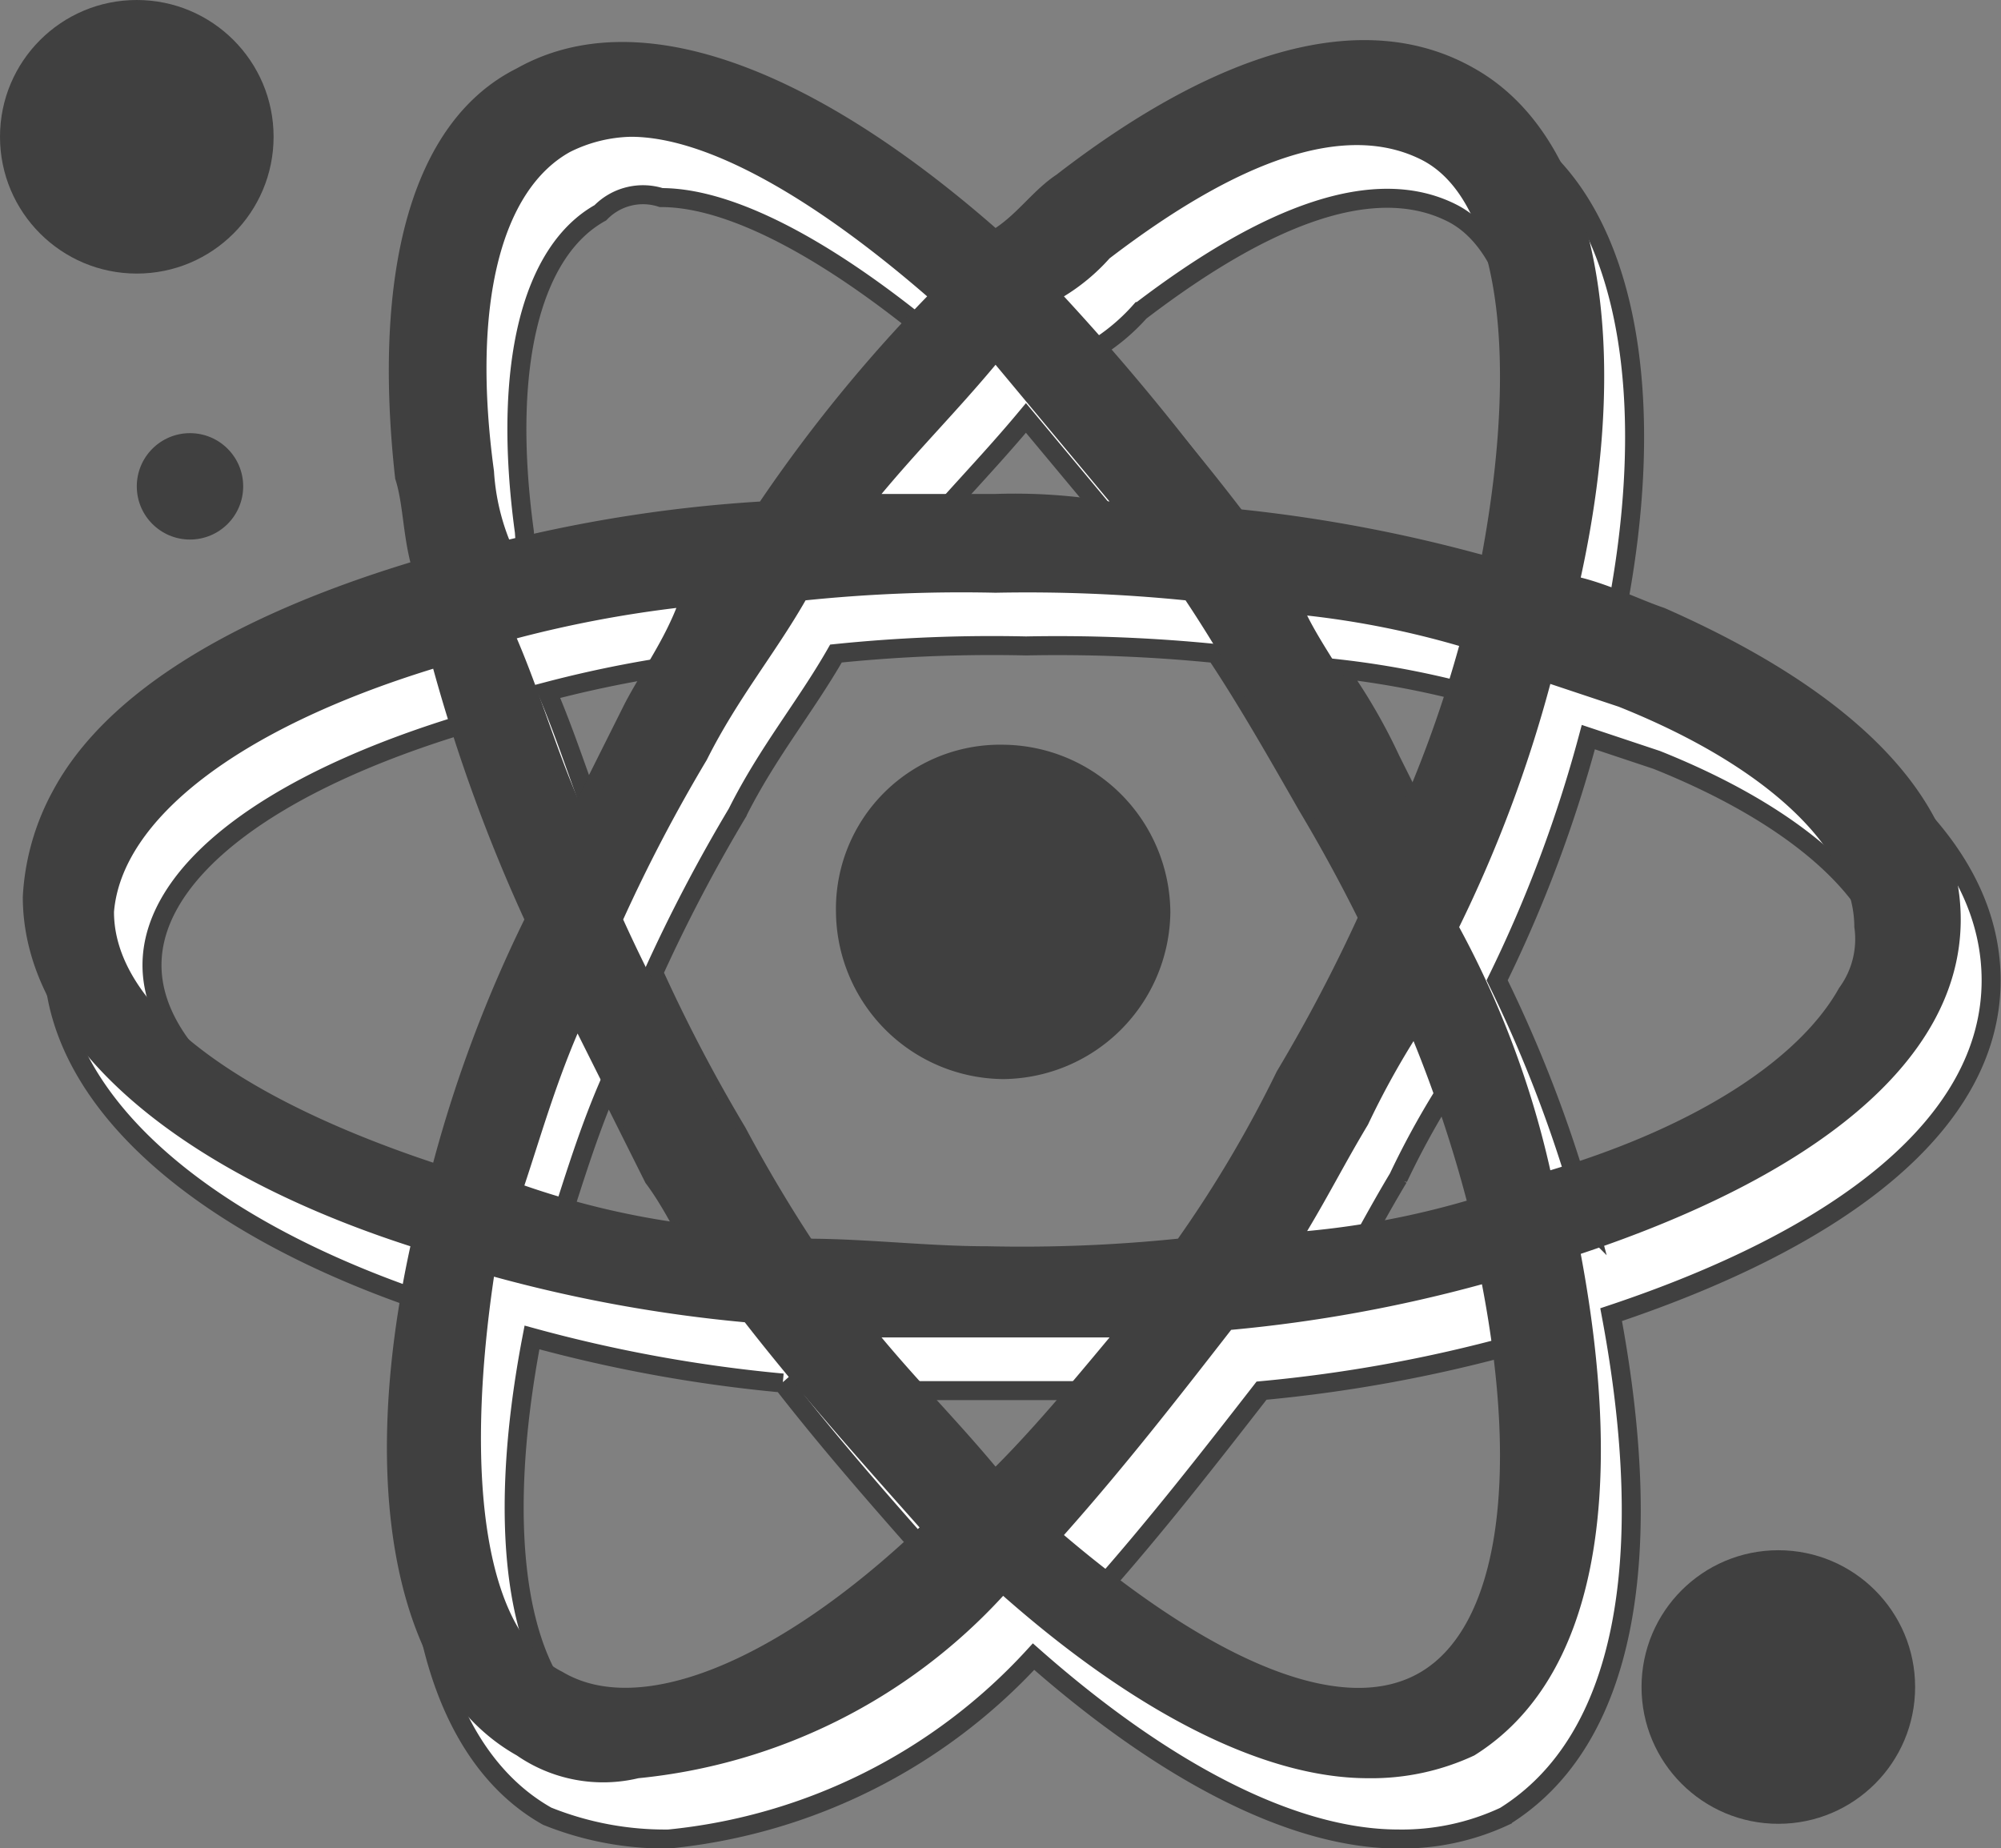 <svg xmlns="http://www.w3.org/2000/svg" viewBox="0 0 26.33 24.32"><rect x="0" y="0" width="26.33" height="24.32" fill="#808080" stroke="none"/><defs><style>.cls-1{fill:#404040;}.cls-2{fill:#fff;stroke:#404040;stroke-width:0.25px;}</style></defs><g id="Layer_2" data-name="Layer 2"><g id="Layer_1-2" data-name="Layer 1"><path id="Path_446" data-name="Path 446" class="cls-1" d="M13.2,9.8A2.22,2.22,0,0,1,15.4,12h0a2.22,2.22,0,0,1-2.2,2.2h0A2.22,2.22,0,0,1,11,12h0a2.16,2.16,0,0,1,2.2-2.2h0"/><path id="Union_3" data-name="Union 3" class="cls-2" d="M7.2,23.9c-1.6-.9-2.1-3.5-1.4-6.7C2.7,16.2.7,14.5.7,12.6a3.26,3.26,0,0,1,.4-1.4c.7-1.3,2.4-2.3,4.7-3-.1-.4-.1-.8-.2-1.1-.3-2.7.2-4.7,1.6-5.4,1.6-.9,3.9,0,6.3,2.1.3-.2.5-.5.8-.7,2.2-1.7,4.1-2.2,5.5-1.4,1.6.9,2.1,3.5,1.4,6.7.4.1.8.3,1.1.4,2.5,1.1,3.9,2.5,3.9,4.1,0,1.9-2,3.4-5,4.4.6,3.2.2,5.6-1.4,6.6a3.19,3.19,0,0,1-1.4.3c-1.4,0-3.1-.9-4.8-2.4a7.51,7.51,0,0,1-4.8,2.4A4.15,4.15,0,0,1,7.2,23.9Zm11.9-1.1c1-.6,1.3-2.5.8-5.1a19.09,19.09,0,0,1-3.3.6c-.7.9-1.4,1.8-2.2,2.7C16.4,22.6,18.1,23.3,19.1,22.8Zm-11.2,0c1,.6,2.8-.1,4.7-1.9-.8-.9-1.6-1.8-2.3-2.7A19.09,19.09,0,0,1,7,17.6C6.5,20.2,6.8,22.2,7.9,22.8ZM13.5,20c.5-.5,1-1.1,1.5-1.7H12C12.5,18.9,13,19.5,13.5,20Zm-.1-2.9a20.08,20.08,0,0,0,2.5-.1,15.92,15.92,0,0,0,1.3-2.2,21.16,21.16,0,0,0,1.1-2.1,21.16,21.16,0,0,0-1.1-2.1c-.4-.7-.8-1.4-1.2-2a20.9,20.9,0,0,0-2.5-.1,20.08,20.08,0,0,0-2.5.1c-.4.7-.9,1.3-1.3,2.1a21.16,21.16,0,0,0-1.1,2.1,21.16,21.16,0,0,0,1.1,2.1A19.28,19.28,0,0,0,11,17a19.27,19.27,0,0,0,2.4.1Zm5-1.6c-.3.5-.5.9-.8,1.4a11.21,11.21,0,0,0,2.1-.4,17.23,17.23,0,0,0-.7-2.1,10.91,10.91,0,0,0-.6,1.1Zm-9,1.3c-.3-.4-.5-.9-.8-1.3L8,14.3c-.3.7-.5,1.4-.7,2A16,16,0,0,0,9.4,16.8Zm11.5-.7c2-.6,3.3-1.5,3.8-2.4a1.08,1.08,0,0,0,.2-.8c0-1-1.1-2.1-3.1-2.9l-.9-.3a17.55,17.55,0,0,1-1.2,3.2,17.55,17.55,0,0,1,1.2,3.2ZM2,12.7c0,1.2,1.5,2.4,4.2,3.3a17.55,17.55,0,0,1,1.2-3.2A21.9,21.9,0,0,1,6.2,9.5C3.5,10.3,2,11.5,2,12.7ZM18.3,10l.6,1.2a15.87,15.87,0,0,0,.7-2,11.8,11.8,0,0,0-2-.4,7.46,7.46,0,0,1,.7,1.2ZM8,11.2,8.6,10c.2-.4.5-.8.7-1.3a15.52,15.52,0,0,0-2.1.4C7.5,9.8,7.7,10.5,8,11.2ZM19.9,8c.5-2.7.2-4.7-.8-5.2s-2.4,0-4.1,1.3a2.65,2.65,0,0,1-.6.5,31.12,31.12,0,0,1,2.3,2.8,16.47,16.47,0,0,1,3.2.6ZM7.9,2.8c-.9.5-1.3,2-1,4.2a2.92,2.92,0,0,0,.2.9,18.81,18.81,0,0,1,3.3-.5,19.86,19.86,0,0,1,2.2-2.7C11.1,3.4,9.7,2.6,8.7,2.6A.78.78,0,0,0,7.9,2.8Zm5.6,4.4a7.57,7.57,0,0,1,1.5.1L13.5,5.5c-.5.6-1,1.1-1.5,1.7h1.5Z"/><path id="Union_2" data-name="Union 2" class="cls-1" d="M6.8,23.1c-1.6-.9-2.1-3.5-1.4-6.7C2.3,15.4.3,13.7.3,11.8a3.26,3.26,0,0,1,.4-1.4c.7-1.3,2.4-2.3,4.7-3-.1-.4-.1-.8-.2-1.1C4.9,3.6,5.4,1.6,6.8.9,8.4,0,10.7.9,13.1,3c.3-.2.5-.5.8-.7C16.1.6,18,.1,19.4.9c1.6.9,2.1,3.5,1.4,6.7.4.1.8.3,1.1.4,2.5,1.1,3.9,2.5,3.9,4.1,0,1.9-2,3.4-5,4.4.6,3.2.2,5.6-1.4,6.6a3.19,3.19,0,0,1-1.4.3c-1.4,0-3.1-.9-4.8-2.4a7.51,7.51,0,0,1-4.8,2.4A2,2,0,0,1,6.8,23.1ZM18.7,22c1-.6,1.3-2.5.8-5.1a19.09,19.09,0,0,1-3.3.6c-.7.9-1.4,1.8-2.2,2.7C16,21.9,17.7,22.6,18.7,22ZM7.4,22c1,.6,2.8-.1,4.7-1.9-.8-.9-1.6-1.8-2.3-2.7a19.09,19.09,0,0,1-3.3-.6C6.1,19.5,6.4,21.5,7.4,22Zm5.7-2.7c.5-.5,1-1.1,1.5-1.7h-3C12.1,18.2,12.6,18.7,13.1,19.3ZM13,16.4a20.08,20.08,0,0,0,2.5-.1,15.92,15.92,0,0,0,1.3-2.2A21.16,21.16,0,0,0,17.9,12a21.16,21.16,0,0,0-1.1-2.1c-.4-.7-.8-1.4-1.2-2a20.9,20.9,0,0,0-2.5-.1,20.08,20.08,0,0,0-2.5.1c-.4.7-.9,1.3-1.3,2.1a21.16,21.16,0,0,0-1.1,2.1,21.16,21.16,0,0,0,1.1,2.1,19.28,19.28,0,0,0,1.3,2.1c.8,0,1.6.1,2.4.1Zm5-1.6c-.3.5-.5.9-.8,1.4a11.21,11.21,0,0,0,2.1-.4,17.23,17.23,0,0,0-.7-2.1,10.91,10.91,0,0,0-.6,1.1ZM9,16.1c-.3-.4-.5-.9-.8-1.3l-.6-1.2c-.3.7-.5,1.4-.7,2A10.81,10.81,0,0,0,9,16.1Zm11.4-.7c2-.6,3.3-1.5,3.8-2.4a1.08,1.08,0,0,0,.2-.8c0-1-1.1-2.1-3.1-2.9L20.4,9a17.55,17.55,0,0,1-1.2,3.2,12.38,12.38,0,0,1,1.2,3.2ZM1.5,12c0,1.2,1.5,2.4,4.2,3.3a17.55,17.55,0,0,1,1.2-3.2A21.9,21.9,0,0,1,5.7,8.8C3.1,9.6,1.6,10.8,1.5,12ZM17.9,9.3l.6,1.2a15.87,15.87,0,0,0,.7-2,11.8,11.8,0,0,0-2-.4c.2.4.5.8.7,1.2ZM7.6,10.5l.6-1.2c.2-.4.5-.8.7-1.3a15.52,15.52,0,0,0-2.1.4C7.1,9.1,7.3,9.8,7.6,10.5ZM19.5,7.3c.5-2.7.2-4.7-.8-5.2s-2.4,0-4.1,1.3a2.65,2.65,0,0,1-.6.5,31.12,31.12,0,0,1,2.3,2.8,19.85,19.85,0,0,1,3.2.6ZM7.5,2c-.9.5-1.3,2-1,4.2a2.92,2.92,0,0,0,.2.9A18.81,18.81,0,0,1,10,6.6a19.86,19.86,0,0,1,2.2-2.7C10.7,2.6,9.3,1.8,8.3,1.8A1.88,1.88,0,0,0,7.5,2Zm5.6,4.5a7.57,7.57,0,0,1,1.5.1L13.1,4.8c-.5.6-1,1.1-1.5,1.7h1.5Z"/><circle id="Ellipse_192" data-name="Ellipse 192" class="cls-1" cx="2.5" cy="6.4" r="0.7"/><circle id="Ellipse_193" data-name="Ellipse 193" class="cls-1" cx="23.4" cy="22.2" r="1.8"/><circle id="Ellipse_576" data-name="Ellipse 576" class="cls-1" cx="1.8" cy="1.8" r="1.8"/></g></g></svg>